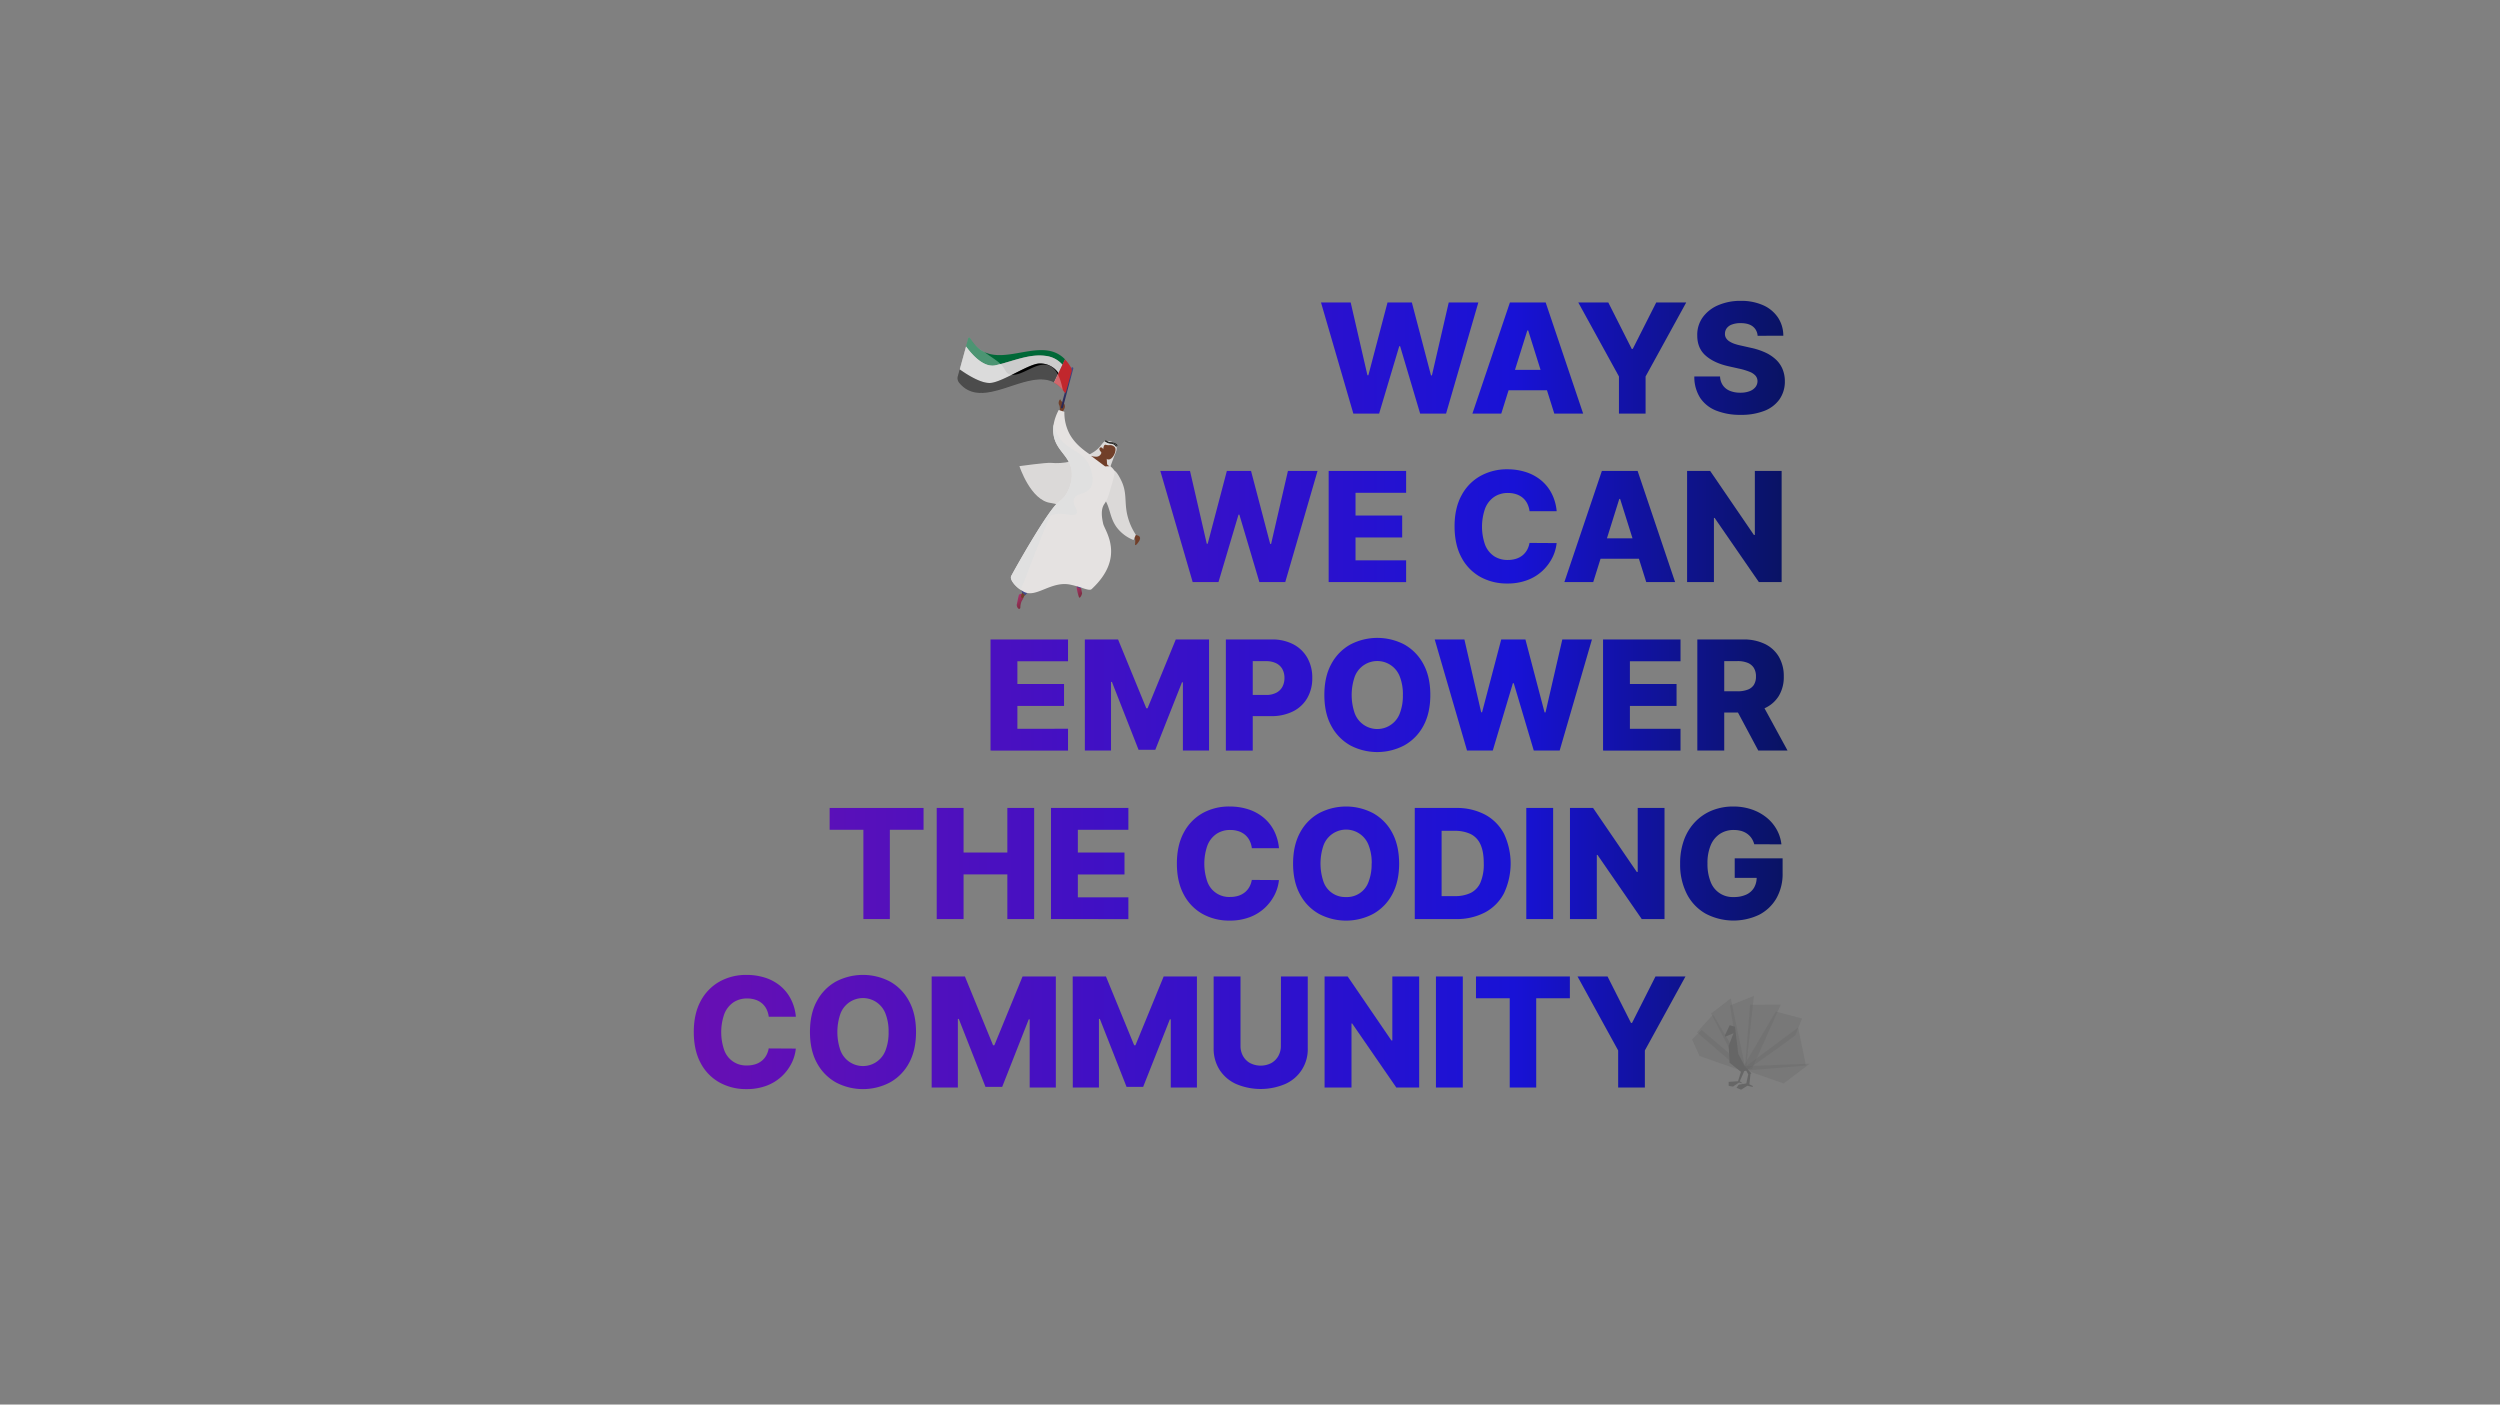<svg xmlns="http://www.w3.org/2000/svg" xmlns:xlink="http://www.w3.org/1999/xlink" viewBox="0 0 1367 768"><rect x="0" y="0" width="1367" height="768" fill="#808080" stroke="none"/><defs><style>.cls-1{isolation:isolate;}.cls-2,.cls-3{fill:#666;}.cls-16,.cls-2,.cls-22,.cls-9{opacity:0.3;}.cls-4{fill:url(#linear-gradient);}.cls-5{fill:#1d1d1b;}.cls-6{fill:#dbd9d8;}.cls-7{fill:url(#linear-gradient-35);}.cls-8{fill:url(#linear-gradient-36);}.cls-9{mix-blend-mode:multiply;}.cls-10{fill:url(#linear-gradient-37);}.cls-11{fill:url(#linear-gradient-38);}.cls-12{fill:#713f29;}.cls-13{fill:url(#linear-gradient-39);}.cls-14{fill:#e5e2e1;}.cls-15{fill:#e0e0e0;}.cls-16{mix-blend-mode:soft-light;}.cls-17{fill:#fff;}.cls-18{fill:url(#linear-gradient-40);}.cls-19{fill:#006837;}.cls-20{fill:#ccc;}.cls-21{fill:#c1272d;}</style><linearGradient id="linear-gradient" x1="379.39" y1="380.03" x2="977.43" y2="380.03" gradientUnits="userSpaceOnUse"><stop offset="0" stop-color="#670fb3"/><stop offset="0.75" stop-color="#1812d6"/><stop offset="1" stop-color="#091362"/></linearGradient><linearGradient id="linear-gradient-35" x1="2093.98" y1="4041.97" x2="2099.36" y2="4041.97" gradientTransform="translate(1733.46 -4084.22) rotate(41.96)" gradientUnits="userSpaceOnUse"><stop offset="0" stop-color="#ab316d"/><stop offset="1" stop-color="#792d3d"/></linearGradient><linearGradient id="linear-gradient-36" x1="2104.53" y1="4039.92" x2="2064.21" y2="3993.87" gradientTransform="translate(1733.46 -4084.22) rotate(41.96)" gradientUnits="userSpaceOnUse"><stop offset="0" stop-color="#444b8c"/><stop offset="1" stop-color="#26264f"/></linearGradient><linearGradient id="linear-gradient-37" x1="1302.7" y1="2976" x2="1327.46" y2="2976" gradientTransform="translate(835.72 -2942.25) rotate(28.13)" xlink:href="#linear-gradient-36"/><linearGradient id="linear-gradient-38" x1="2073.54" y1="4067.45" x2="2078.97" y2="4067.45" xlink:href="#linear-gradient-35"/><linearGradient id="linear-gradient-39" x1="2090.03" y1="4052.61" x2="2049.71" y2="4006.56" xlink:href="#linear-gradient-36"/><linearGradient id="linear-gradient-40" x1="2011.84" y1="3963.61" x2="2023.03" y2="3963.61" xlink:href="#linear-gradient-36"/></defs><g class="cls-1"><g id="Illustration"><polygon class="cls-2" points="954.07 584.98 975.29 592.42 989.56 581.62 952.27 583.05 954.07 584.98"/><polyline class="cls-2" points="953.81 585.47 987.47 582.64 983.21 561.88 952.66 584.57"/><path class="cls-2" d="M955.39,585s26.4-18.65,26.4-19,3.57-9.08,3.57-9.08L971,553.15,952.27,585Z"/><polygon class="cls-2" points="957.99 584.55 973.7 549.33 956.98 549.41 954.07 584.98 957.99 584.55"/><polygon class="cls-2" points="951.12 582.8 946 549.79 959.02 544.57 954.82 583.67 951.12 582.8"/><polygon class="cls-2" points="954.07 582.53 951.12 583.99 935.65 554.18 946.37 545.96 954.07 582.53"/><polygon class="cls-2" points="952.27 585.47 927.92 564.47 936.7 554.78 952.96 582.04 952.27 585.47"/><polygon class="cls-2" points="952.27 585.47 929.33 577.41 925.21 568.36 930.48 563.15 952.27 581.71 952.27 585.47"/><polygon class="cls-3" points="943.24 565.98 945.78 560.62 948.68 561.36 950.49 576.28 954.07 582.99 957.73 587.02 957.19 587.12 956.56 592.9 958.41 593.8 958.41 594.35 955.42 593.7 952.02 595.85 949.53 594.8 950.73 593.1 954.87 592.42 955.96 587.35 955.87 587.36 954.82 585.39 953.77 585.66 951.32 591.23 952.96 592.42 950.88 591.95 947.58 594.15 945.24 593.75 945.24 591.55 950.33 591.23 951.95 586.06 945.74 581.13 945.24 571.84 947.88 564.98 943.24 566.9 943.24 565.98"/><path class="cls-4" d="M740,226.14l-17.68-60.75h16.23l9.16,39.8h.51l10.47-39.8H772l10.47,39.89h.5l9.2-39.89h16.19l-17.65,60.75H776.53l-10.95-36.85h-.47l-11,36.85Z"/><path class="cls-4" d="M820.9,226.14H805.12l20.5-60.75h19.55l20.49,60.75H849.88l-14.27-45.45h-.47Zm-2.11-23.91h33v11.15h-33Z"/><path class="cls-4" d="M863,165.39h16.41l12.84,25.42h.53l12.85-25.42h16.4l-22.22,40.46v20.29H885.24V205.85Z"/><path class="cls-4" d="M961.06,183.6a6.94,6.94,0,0,0-2.63-5.09c-1.55-1.22-3.76-1.82-6.63-1.82a13,13,0,0,0-4.74.74,6.17,6.17,0,0,0-2.85,2,5,5,0,0,0-1,2.95,4.23,4.23,0,0,0,.55,2.4,5.53,5.53,0,0,0,1.78,1.83,13.09,13.09,0,0,0,2.83,1.38,31.55,31.55,0,0,0,3.74,1l5.22,1.18a38,38,0,0,1,8,2.61,21.93,21.93,0,0,1,5.81,3.89,15.08,15.08,0,0,1,3.57,5.19,17.47,17.47,0,0,1,1.25,6.59,16.94,16.94,0,0,1-2.91,9.87,18,18,0,0,1-8.26,6.32,34.41,34.41,0,0,1-13,2.2,35.28,35.28,0,0,1-13.29-2.29,18.79,18.79,0,0,1-8.81-6.94,21.13,21.13,0,0,1-3.23-11.77h14.06a9.22,9.22,0,0,0,1.57,4.89,8.62,8.62,0,0,0,3.85,3,14.85,14.85,0,0,0,5.68,1,14,14,0,0,0,5-.8,7.25,7.25,0,0,0,3.22-2.22,5.27,5.27,0,0,0,1.16-3.26,4.61,4.61,0,0,0-1.07-3,8.22,8.22,0,0,0-3.19-2.13,35.47,35.47,0,0,0-5.47-1.68L945,200.24q-7.89-1.81-12.43-5.86t-4.51-11a16.29,16.29,0,0,1,3-9.88,20.06,20.06,0,0,1,8.45-6.61,30.37,30.37,0,0,1,12.31-2.38,29.23,29.23,0,0,1,12.27,2.39,19,19,0,0,1,8.08,6.69,17.85,17.85,0,0,1,2.94,10Z"/><path class="cls-4" d="M652.15,318.27l-17.68-60.75H650.7l9.16,39.81h.51l10.47-39.81h13.23l10.47,39.9h.5l9.2-39.9h16.19l-17.65,60.75H688.63l-10.94-36.84h-.48l-10.94,36.84Z"/><path class="cls-4" d="M726.51,318.27V257.52h42.36v11.93H741.2V281.9h25.51v12H741.2v12.49h27.67v11.92Z"/><path class="cls-4" d="M851.19,279.53H836.36a13,13,0,0,0-1.22-4.12,9.93,9.93,0,0,0-2.43-3.15,10.68,10.68,0,0,0-3.58-2,14.24,14.24,0,0,0-4.55-.7,13.25,13.25,0,0,0-7.61,2.17,13.64,13.64,0,0,0-4.89,6.26,30,30,0,0,0,0,20,13.29,13.29,0,0,0,4.89,6.14,13.43,13.43,0,0,0,7.49,2.06,14.79,14.79,0,0,0,4.44-.63,10.85,10.85,0,0,0,3.53-1.82,10.24,10.24,0,0,0,2.52-2.94,12,12,0,0,0,1.38-3.93l14.83.09a22.81,22.81,0,0,1-2.33,7.95,25.52,25.52,0,0,1-5.33,7.14,24.85,24.85,0,0,1-8.23,5.11,30.19,30.19,0,0,1-11.11,1.9,29.78,29.78,0,0,1-14.75-3.63,26,26,0,0,1-10.28-10.61q-3.76-7-3.77-17t3.83-17a26.15,26.15,0,0,1,10.35-10.59,29.68,29.68,0,0,1,14.62-3.62,32.77,32.77,0,0,1,10.21,1.53,25.25,25.25,0,0,1,8.25,4.45,22.9,22.9,0,0,1,5.78,7.16A26.31,26.31,0,0,1,851.19,279.53Z"/><path class="cls-4" d="M871.18,318.27H855.4l20.5-60.75h19.55l20.49,60.75H900.16l-14.27-45.44h-.47Zm-2.11-23.91h33v11.16h-33Z"/><path class="cls-4" d="M974.2,257.52v60.75H961.74l-24.17-35.06h-.39v35.06H922.5V257.52h12.63l23.91,35h.51v-35Z"/><path class="cls-4" d="M541.62,410.41V349.66H584v11.92H556.31V374h25.51V386H556.31v12.49H584v11.93Z"/><path class="cls-4" d="M593.18,349.66h18.18l15.43,37.61h.71l15.42-37.61h18.19v60.75h-14.3V373.09h-.51L631.71,410h-9.14L608,372.88h-.5v37.53h-14.3Z"/><path class="cls-4" d="M670.3,410.41V349.66h25.1a24.69,24.69,0,0,1,11.79,2.65,18.84,18.84,0,0,1,7.67,7.39,21.85,21.85,0,0,1,2.69,11,21.42,21.42,0,0,1-2.74,11A18.55,18.55,0,0,1,707,389a26.24,26.24,0,0,1-12,2.58H679.47V380h12.75a11.89,11.89,0,0,0,5.56-1.16,7.9,7.9,0,0,0,3.4-3.24,10,10,0,0,0,1.16-4.88,9.81,9.81,0,0,0-1.16-4.88,7.76,7.76,0,0,0-3.41-3.19,12.33,12.33,0,0,0-5.55-1.13H685v48.92Z"/><path class="cls-4" d="M782.1,380q0,10-3.85,17a26.33,26.33,0,0,1-10.43,10.59,31.68,31.68,0,0,1-29.47,0A26.44,26.44,0,0,1,728,397q-3.84-6.94-3.84-17T728,363a26.32,26.32,0,0,1,10.4-10.59,31.88,31.88,0,0,1,29.47,0A26.46,26.46,0,0,1,778.25,363Q782.11,370,782.1,380Zm-15,0a26.7,26.7,0,0,0-1.67-10,13.27,13.27,0,0,0-4.81-6.19A13.17,13.17,0,0,0,740.77,370a30.78,30.78,0,0,0,0,20.06,13.15,13.15,0,0,0,24.65,0A26.67,26.67,0,0,0,767.09,380Z"/><path class="cls-4" d="M802.18,410.41,784.5,349.66h16.23l9.17,39.8h.5l10.47-39.8H834.1l10.47,39.89h.51l9.19-39.89h16.2l-17.65,60.75H838.67l-10.95-36.85h-.47l-11,36.85Z"/><path class="cls-4" d="M876.55,410.41V349.66h42.36v11.92H891.23V374h25.51V386H891.23v12.49h27.68v11.93Z"/><path class="cls-4" d="M928.1,410.41V349.66h25.1A26.42,26.42,0,0,1,965,352.1a17.9,17.9,0,0,1,7.67,7,20.78,20.78,0,0,1,2.7,10.79,19.81,19.81,0,0,1-2.76,10.72,17.46,17.46,0,0,1-7.83,6.7,28.8,28.8,0,0,1-12,2.3H936.88V378H950a15.51,15.51,0,0,0,5.57-.87A6.82,6.82,0,0,0,959,374.5a8.38,8.38,0,0,0,1.16-4.61,8.73,8.73,0,0,0-1.16-4.68,7.08,7.08,0,0,0-3.41-2.78,14.36,14.36,0,0,0-5.55-.94h-7.23v48.92Zm34.2-27.77,15.13,27.77h-16l-14.84-27.77Z"/><path class="cls-4" d="M453.65,453.72V441.79H505v11.93H486.57v48.82H472.1V453.72Z"/><path class="cls-4" d="M512.2,502.54V441.79h14.68v24.38h23.94V441.79h14.66v60.75H550.82V478.13H526.88v24.41Z"/><path class="cls-4" d="M574.67,502.54V441.79H617v11.93H589.36v12.45h25.51v12H589.36v12.49H617v11.92Z"/><path class="cls-4" d="M699.35,463.8H684.51a12.69,12.69,0,0,0-1.21-4.12,10.23,10.23,0,0,0-2.43-3.15,10.68,10.68,0,0,0-3.58-2,14.24,14.24,0,0,0-4.55-.7,13.23,13.23,0,0,0-7.61,2.17,13.65,13.65,0,0,0-4.9,6.26,30.13,30.13,0,0,0,0,20,12.63,12.63,0,0,0,12.39,8.2,15,15,0,0,0,4.43-.62,11,11,0,0,0,3.53-1.83,9.94,9.94,0,0,0,2.52-2.94,11.6,11.6,0,0,0,1.38-3.93l14.84.09a22.81,22.81,0,0,1-2.33,8,25.52,25.52,0,0,1-5.33,7.14,25,25,0,0,1-8.23,5.11,30.23,30.23,0,0,1-11.11,1.9,29.81,29.81,0,0,1-14.76-3.63,25.89,25.89,0,0,1-10.27-10.61q-3.78-7-3.77-17t3.83-17a26.15,26.15,0,0,1,10.35-10.59A29.65,29.65,0,0,1,672.35,441a32.77,32.77,0,0,1,10.21,1.53,25.1,25.1,0,0,1,8.24,4.45,22.93,22.93,0,0,1,5.79,7.16A26.31,26.31,0,0,1,699.35,463.8Z"/><path class="cls-4" d="M765.05,472.17q0,10-3.86,17a26.24,26.24,0,0,1-10.42,10.59,31.68,31.68,0,0,1-29.47,0,26.35,26.35,0,0,1-10.4-10.6q-3.84-7-3.84-16.95t3.84-17a26.14,26.14,0,0,1,10.4-10.59,31.8,31.8,0,0,1,29.47,0,26.24,26.24,0,0,1,10.42,10.59Q765,462.15,765.05,472.17Zm-15,0a26.46,26.46,0,0,0-1.68-10,13.16,13.16,0,0,0-24.65,0,30.93,30.93,0,0,0,0,20.05A12.51,12.51,0,0,0,736,490.5a12.47,12.47,0,0,0,12.32-8.31A26.44,26.44,0,0,0,750,472.17Z"/><path class="cls-4" d="M796.05,502.54H773.59V441.79H796a33.19,33.19,0,0,1,16,3.63,25.17,25.17,0,0,1,10.37,10.45,38.22,38.22,0,0,1,0,32.58A24.91,24.91,0,0,1,812,498.91,33.2,33.2,0,0,1,796.05,502.54ZM788.27,490h7.21a19.64,19.64,0,0,0,8.65-1.73,11.43,11.43,0,0,0,5.37-5.67,25.28,25.28,0,0,0,1.82-10.48q0-6.56-1.84-10.46a11.44,11.44,0,0,0-5.41-5.64,20.15,20.15,0,0,0-8.8-1.73h-7Z"/><path class="cls-4" d="M849.26,441.79v60.75H834.58V441.79Z"/><path class="cls-4" d="M910.16,441.79v60.75H897.7l-24.18-35.06h-.38v35.06H858.46V441.79h12.63l23.91,35h.5v-35Z"/><path class="cls-4" d="M959.22,461.64a11,11,0,0,0-1.48-3.31,9.68,9.68,0,0,0-2.41-2.45,10.65,10.65,0,0,0-3.26-1.53,15.06,15.06,0,0,0-4-.52A13.51,13.51,0,0,0,940.4,456a13.7,13.7,0,0,0-5,6.21,25,25,0,0,0-1.75,9.9,26.19,26.19,0,0,0,1.69,10A12.81,12.81,0,0,0,948,490.5a15.91,15.91,0,0,0,6.83-1.32,9.55,9.55,0,0,0,4.26-3.75,11,11,0,0,0,1.45-5.73l2.73.33H948.54V469.32h26.19v8a26.9,26.9,0,0,1-3.45,14,23.33,23.33,0,0,1-9.49,8.93,32.68,32.68,0,0,1-29.15-.66,26,26,0,0,1-10.26-10.75,35.21,35.21,0,0,1-3.68-16.6A37,37,0,0,1,920.92,459a28.14,28.14,0,0,1,6.22-9.83,26.53,26.53,0,0,1,9.25-6.11A30.57,30.57,0,0,1,947.74,441a30.92,30.92,0,0,1,9.83,1.51,26.6,26.6,0,0,1,8.07,4.27,22.63,22.63,0,0,1,5.71,6.56,21.27,21.27,0,0,1,2.73,8.34Z"/><path class="cls-4" d="M435.18,555.94H420.35a12.75,12.75,0,0,0-1.22-4.13,10,10,0,0,0-2.43-3.14,10.56,10.56,0,0,0-3.57-2,14.07,14.07,0,0,0-4.56-.7,13.21,13.21,0,0,0-7.6,2.16,13.76,13.76,0,0,0-4.9,6.26,30.13,30.13,0,0,0,0,20,12.61,12.61,0,0,0,12.38,8.2,14.75,14.75,0,0,0,4.44-.62,10.85,10.85,0,0,0,3.53-1.82,9.94,9.94,0,0,0,2.52-2.94,12.21,12.21,0,0,0,1.38-3.93l14.83.09a22.6,22.6,0,0,1-2.33,8,25,25,0,0,1-13.55,12.25,30.47,30.47,0,0,1-11.11,1.9,29.69,29.69,0,0,1-14.76-3.64,25.89,25.89,0,0,1-10.28-10.6q-3.76-7-3.76-17t3.82-17a26.27,26.27,0,0,1,10.35-10.59,29.68,29.68,0,0,1,14.63-3.61,33,33,0,0,1,10.2,1.52,25,25,0,0,1,8.25,4.45,22.94,22.94,0,0,1,5.78,7.17A25.88,25.88,0,0,1,435.18,555.94Z"/><path class="cls-4" d="M500.88,564.3q0,10-3.85,17a26.27,26.27,0,0,1-10.43,10.59,31.68,31.68,0,0,1-29.47,0,26.5,26.5,0,0,1-10.4-10.61q-3.84-6.94-3.84-17t3.84-17a26.39,26.39,0,0,1,10.4-10.59,31.88,31.88,0,0,1,29.47,0A26.39,26.39,0,0,1,497,547.3Q500.89,554.28,500.88,564.3Zm-15,0a26.4,26.4,0,0,0-1.68-10,13.25,13.25,0,0,0-4.81-6.2,13.16,13.16,0,0,0-19.84,6.2,30.75,30.75,0,0,0,0,20.05,13.15,13.15,0,0,0,24.65,0A26.46,26.46,0,0,0,485.88,564.3Z"/><path class="cls-4" d="M509.43,533.93h18.18L543,571.54h.72l15.42-37.61h18.19v60.75h-14.3V557.36h-.51L548,594.29h-9.14l-14.59-37.14h-.51v37.53H509.43Z"/><path class="cls-4" d="M586.55,533.93h18.18l15.43,37.61h.71l15.43-37.61h18.18v60.75h-14.3V557.36h-.5l-14.6,36.93H616l-14.6-37.14h-.5v37.53h-14.3Z"/><path class="cls-4" d="M700.43,533.93h14.65v39.18a20.67,20.67,0,0,1-12.25,19.59,34.41,34.41,0,0,1-27,0,21,21,0,0,1-9-7.77,21.48,21.48,0,0,1-3.21-11.82V533.93h14.69v37.91a11.26,11.26,0,0,0,1.38,5.6,9.91,9.91,0,0,0,3.87,3.86,12.69,12.69,0,0,0,11.55,0,10,10,0,0,0,3.87-3.86,11.16,11.16,0,0,0,1.4-5.6Z"/><path class="cls-4" d="M776,533.93v60.75H763.52l-24.17-35.06H739v35.06H724.28V533.93h12.63l23.91,35h.51v-35Z"/><path class="cls-4" d="M799.86,533.93v60.75H785.17V533.93Z"/><path class="cls-4" d="M807.07,545.85V533.93h51.34v11.92H840v48.83H825.52V545.85Z"/><path class="cls-4" d="M862.59,533.93H879l12.84,25.42h.54l12.84-25.42h16.4l-22.21,40.46v20.29h-14.6V574.39Z"/><path class="cls-5" d="M606.72,247.85a.18.18,0,0,1-.16-.1,2.33,2.33,0,0,0-2-1,2.73,2.73,0,0,1-1.72-1.08.18.18,0,0,1,0-.25.17.17,0,0,1,.24,0,2.41,2.41,0,0,0,1.46.94,2.63,2.63,0,0,1,2.26,1.22.18.18,0,0,1-.08.23Z"/><path class="cls-6" d="M557.42,254.88s6.1,18.8,17.13,20.14l24.08,5s9.42-28.19,11.47-32.61c.84-1.84.77-4.62-.91-5.39s-4.38-1.49-5.66-.34-2.24,3.79-6.94,6.34c-7.9,4.3-15.18,5.69-21.88,5.08C572.22,252.83,557.42,254.88,557.42,254.88Z"/><path class="cls-7" d="M590.51,320.45s-1.89-.37-1.84.56,1,5.33,1.47,5.77,1.77-2,1.5-2.65S591.22,320.64,590.51,320.45Z"/><path class="cls-8" d="M601.58,286.39c1.37,1.87,6.06,8.74,4.92,17.76a19.24,19.24,0,0,1-16.16,17.48l-1.2-.64a7.36,7.36,0,0,1,.46-4.47c1.15-2.47,3.26-2.74,5.55-5.68a11.32,11.32,0,0,0,2.14-3.86c1.23-4.67-3.5-7.85-7-17.42-1.27-3.45-2.2-6.07-1.09-7.19C591.16,280.38,598.18,284.33,601.58,286.39Z"/><g class="cls-9"><path class="cls-10" d="M594.67,315.08c4.1-3.25,8.16-4,8.52-7,.3-2.46-2.21-3.36-3.22-7.79-.71-3.16.06-4.94.1-7,0-2.66-1.11-6.24-6-10.69-2.13-.79-4-1.09-4.91-.2-1.11,1.12-.18,3.74,1.09,7.19,3.51,9.57,8.24,12.75,7,17.42a11.32,11.32,0,0,1-2.14,3.86c-2.29,2.94-4.4,3.21-5.55,5.68a7.36,7.36,0,0,0-.46,4.47l.27.14A22.39,22.39,0,0,1,594.67,315.08Z"/></g><path class="cls-11" d="M559.16,325.15c0-.34-1.77-.77-2.08.35-.28.95-.57,2.6-1.13,5.21a2.81,2.81,0,0,0,.89,2.08.67.67,0,0,0,1.08-.48,9,9,0,0,1,.73-3.62C559.73,327,560.56,325.08,559.16,325.15Z"/><path class="cls-12" d="M559.26,322.57l-1,3.56a.92.92,0,0,0,1,.89l2.19-2.93Z"/><path class="cls-13" d="M598.31,286.56c-6.69,5.74-13.76,12.32-20.95,19.84-6.29,6.57-11.86,13-16.77,19.14L558.87,324a16.34,16.34,0,0,1-.2-8.18c.23-1,1-3.87,4.93-8.46,3.28-3.85,4.82-4.27,7.81-7.2,5.87-5.73,5.55-9.53,13.73-19.22,2.41-2.86,3.72-4.05,5.4-4C595,277,597.91,285.39,598.31,286.56Z"/><path class="cls-12" d="M620.15,292.43a7.11,7.11,0,0,1,1.89.36c1.43.4,1.72,1.55.87,3s-2.19,2.93-2.24,2,.52-3.54-.66-3.71S620.15,292.43,620.15,292.43Z"/><path class="cls-12" d="M581,225.69a10.37,10.37,0,0,1,.83-1.92,2.88,2.88,0,0,0,.07-3c-.51-.91-1.69-1.08-2-2.24-.18-.71-1.57,1.26-.78,2.85s.22,4.2.22,4.2Z"/><path class="cls-6" d="M609.4,257.42c.6.18,1.77,1.45,3.54,5,3.39,6.72,1.87,11.55,3.33,18.55a33.23,33.23,0,0,0,4.82,11.45l-1.26,2.87a21.15,21.15,0,0,1-9.26-7c-4.69-6.44-3.1-13.14-9.15-18-1.18-.95-2.16-1.44-2.48-2.68C597.94,263.64,605,256.13,609.4,257.42Z"/><path class="cls-14" d="M596.91,322.12c18.82-17.47,7.14-31.95,6.31-35.74-.67-3.06-1.51-7.7.61-10.76s2.53-5.43,4-10.42c.17-.57,2.14-6.84,1.56-7.78-2.2-3.55-4.83-3.29-11.4-7.59-4.13-2.7-10-6.53-13.32-12.86A25,25,0,0,1,582,225.18l-3.1-1c-3.12,5.94-3.26,10.45-2.8,13.49,1.45,9.45,9.78,11.72,10,21.47a20.52,20.52,0,0,1-2.73,10.44,14.38,14.38,0,0,1-4.19,4.67c-5.87,4-25.21,38.67-26.27,40.84-.87,1.76,2.44,6.16,7,8.53,6.73,3.49,14.93-6.15,25.41-3.92C591.57,321,595.53,323.4,596.91,322.12Z"/><path class="cls-12" d="M602.47,247.05s-.54,2.79-3.18,2.68a8.33,8.33,0,0,1-2.79-.52l7.79,5.81,2.54-.1s-1.45-.47-1.5-1.31-.22-4.18-.22-4.18Z"/><path class="cls-12" d="M602.27,247.35a5.17,5.17,0,0,0,3.34,3.82c2.57.85,5.21-4.62,4.09-6.45a3.38,3.38,0,0,0-2.34-1.32c-.57-.06-.83.08-1.76,0s-1-.29-1.36-.19-.85.65-1,2.49c-.29-.68-.78-1.1-1.27-1.07a.88.88,0,0,0-.46.19C600.88,245.28,601.13,246.33,602.27,247.35Z"/><path class="cls-15" d="M588.64,280.76c1.24-1.92-2.54-4.73-1.36-7.89,1.25-3.33,6.25-2.35,8.82-5.85,3.15-4.28-.05-11.56-.42-12.38-3.92-8.64-11.95-8-17-16.18a20.6,20.6,0,0,1-2.56-6.49,18.17,18.17,0,0,0-.06,5.69c1.45,9.45,9.78,11.72,10,21.47a20.52,20.52,0,0,1-2.73,10.44,14.38,14.38,0,0,1-4.19,4.67c-5.87,4-25.21,38.67-26.27,40.84-.74,1.51,1.57,4.94,5.1,7.38,1.18-1.13,15.2-40.12,16.88-40.74C580.94,279.49,587.11,283.13,588.64,280.76Z"/><g class="cls-16"><path class="cls-17" d="M573.14,199.72c-6.59-1.95-13.56,5.68-19.9,5.2-4-.42-3-3.41-6.8-6.5-2.3-2-5.23-3.65-8.07-5.86a17.45,17.45,0,0,1-7.53-7.09c-.59-1-1.22-1.18-1.45-.36l-5.76,21a4,4,0,0,0,.7,3c14.36,18,42.46-14,56.81,4.11C579.41,204.08,576.22,200.65,573.14,199.72Z"/></g><path class="cls-18" d="M580.39,223.24a.57.57,0,0,1-.28-.63l5.68-21.38a.57.57,0,0,1,.69-.4.58.58,0,0,1,.4.68l-5.69,21.38a.55.55,0,0,1-.68.4Z"/><path class="cls-5" d="M610.31,244.26a.26.26,0,0,1-.23-.15,3.42,3.42,0,0,0-2.91-1.51,6.19,6.19,0,0,1-2.88-1.21.27.27,0,0,1,0-.37.25.25,0,0,1,.36,0,5.77,5.77,0,0,0,2.59,1.1,3.89,3.89,0,0,1,3.35,1.8.26.26,0,0,1-.12.35A.27.27,0,0,1,610.31,244.26Z"/><path class="cls-5" d="M610.74,243.79a.29.29,0,0,1-.24-.13,3.42,3.42,0,0,0-3-1.35,6.18,6.18,0,0,1-2.94-1,.26.26,0,0,1,.29-.43,5.72,5.72,0,0,0,2.65.95A3.92,3.92,0,0,1,611,243.4a.26.26,0,0,1-.1.35Z"/><path class="cls-19" d="M544.36,199.74c9.08-2.08,18.28-6.36,27.14-5.16a14.33,14.33,0,0,1,9.42,4.88l1.41-3c-14.16-14.62-39,9.5-51.49-11-.59-1-1.22-1.18-1.45-.36l-1.2,4.37C531.23,193.69,537.74,201.25,544.36,199.74Z"/><path class="cls-20" d="M542,209.36c7-.88,21.24-10.89,26.82-10.62a11.94,11.94,0,0,1,10,5.35l2.19-4.63a14.33,14.33,0,0,0-9.42-4.88c-8.86-1.2-18.06,3.08-27.14,5.16-6.62,1.51-13.13-6.05-16.17-10.26q-1.71,6.26-3.43,12.5C528.69,204.79,536.8,210,542,209.36Z"/><path d="M568.77,198.74c-5.58-.27-19.81,9.74-26.82,10.62-5.15.64-13.26-4.57-17.19-7.38-.38,1.38-.75,2.76-1.13,4.13a4,4,0,0,0,.7,3c12.89,16.17,36.83-7.91,52,0l2.42-5.09A11.94,11.94,0,0,0,568.77,198.74Z"/><path class="cls-21" d="M585.49,200.75a21.63,21.63,0,0,0-3.16-4.26l-1.41,3a3.18,3.18,0,0,1,.21.28,3.18,3.18,0,0,0-.21-.28l-2.19,4.63a15.08,15.08,0,0,1,1.36,2.59,15.08,15.08,0,0,0-1.36-2.59l-2.42,5.09a15.67,15.67,0,0,1,5.5,5c.43.6.85.77,1,.31q1.59-5.81,3.19-11.6A3.52,3.52,0,0,0,585.49,200.75Z"/><g class="cls-22"><path class="cls-17" d="M573.14,199.72c-6.59-1.95-13.56,5.68-19.9,5.2-4-.42-3-3.41-6.8-6.5-2.3-2-5.23-3.65-8.07-5.86a17.45,17.45,0,0,1-7.53-7.09c-.59-1-1.22-1.18-1.45-.36l-5.76,21a4,4,0,0,0,.7,3c14.36,18,42.46-14,56.81,4.11C579.41,204.08,576.22,200.65,573.14,199.72Z"/></g></g></g></svg>